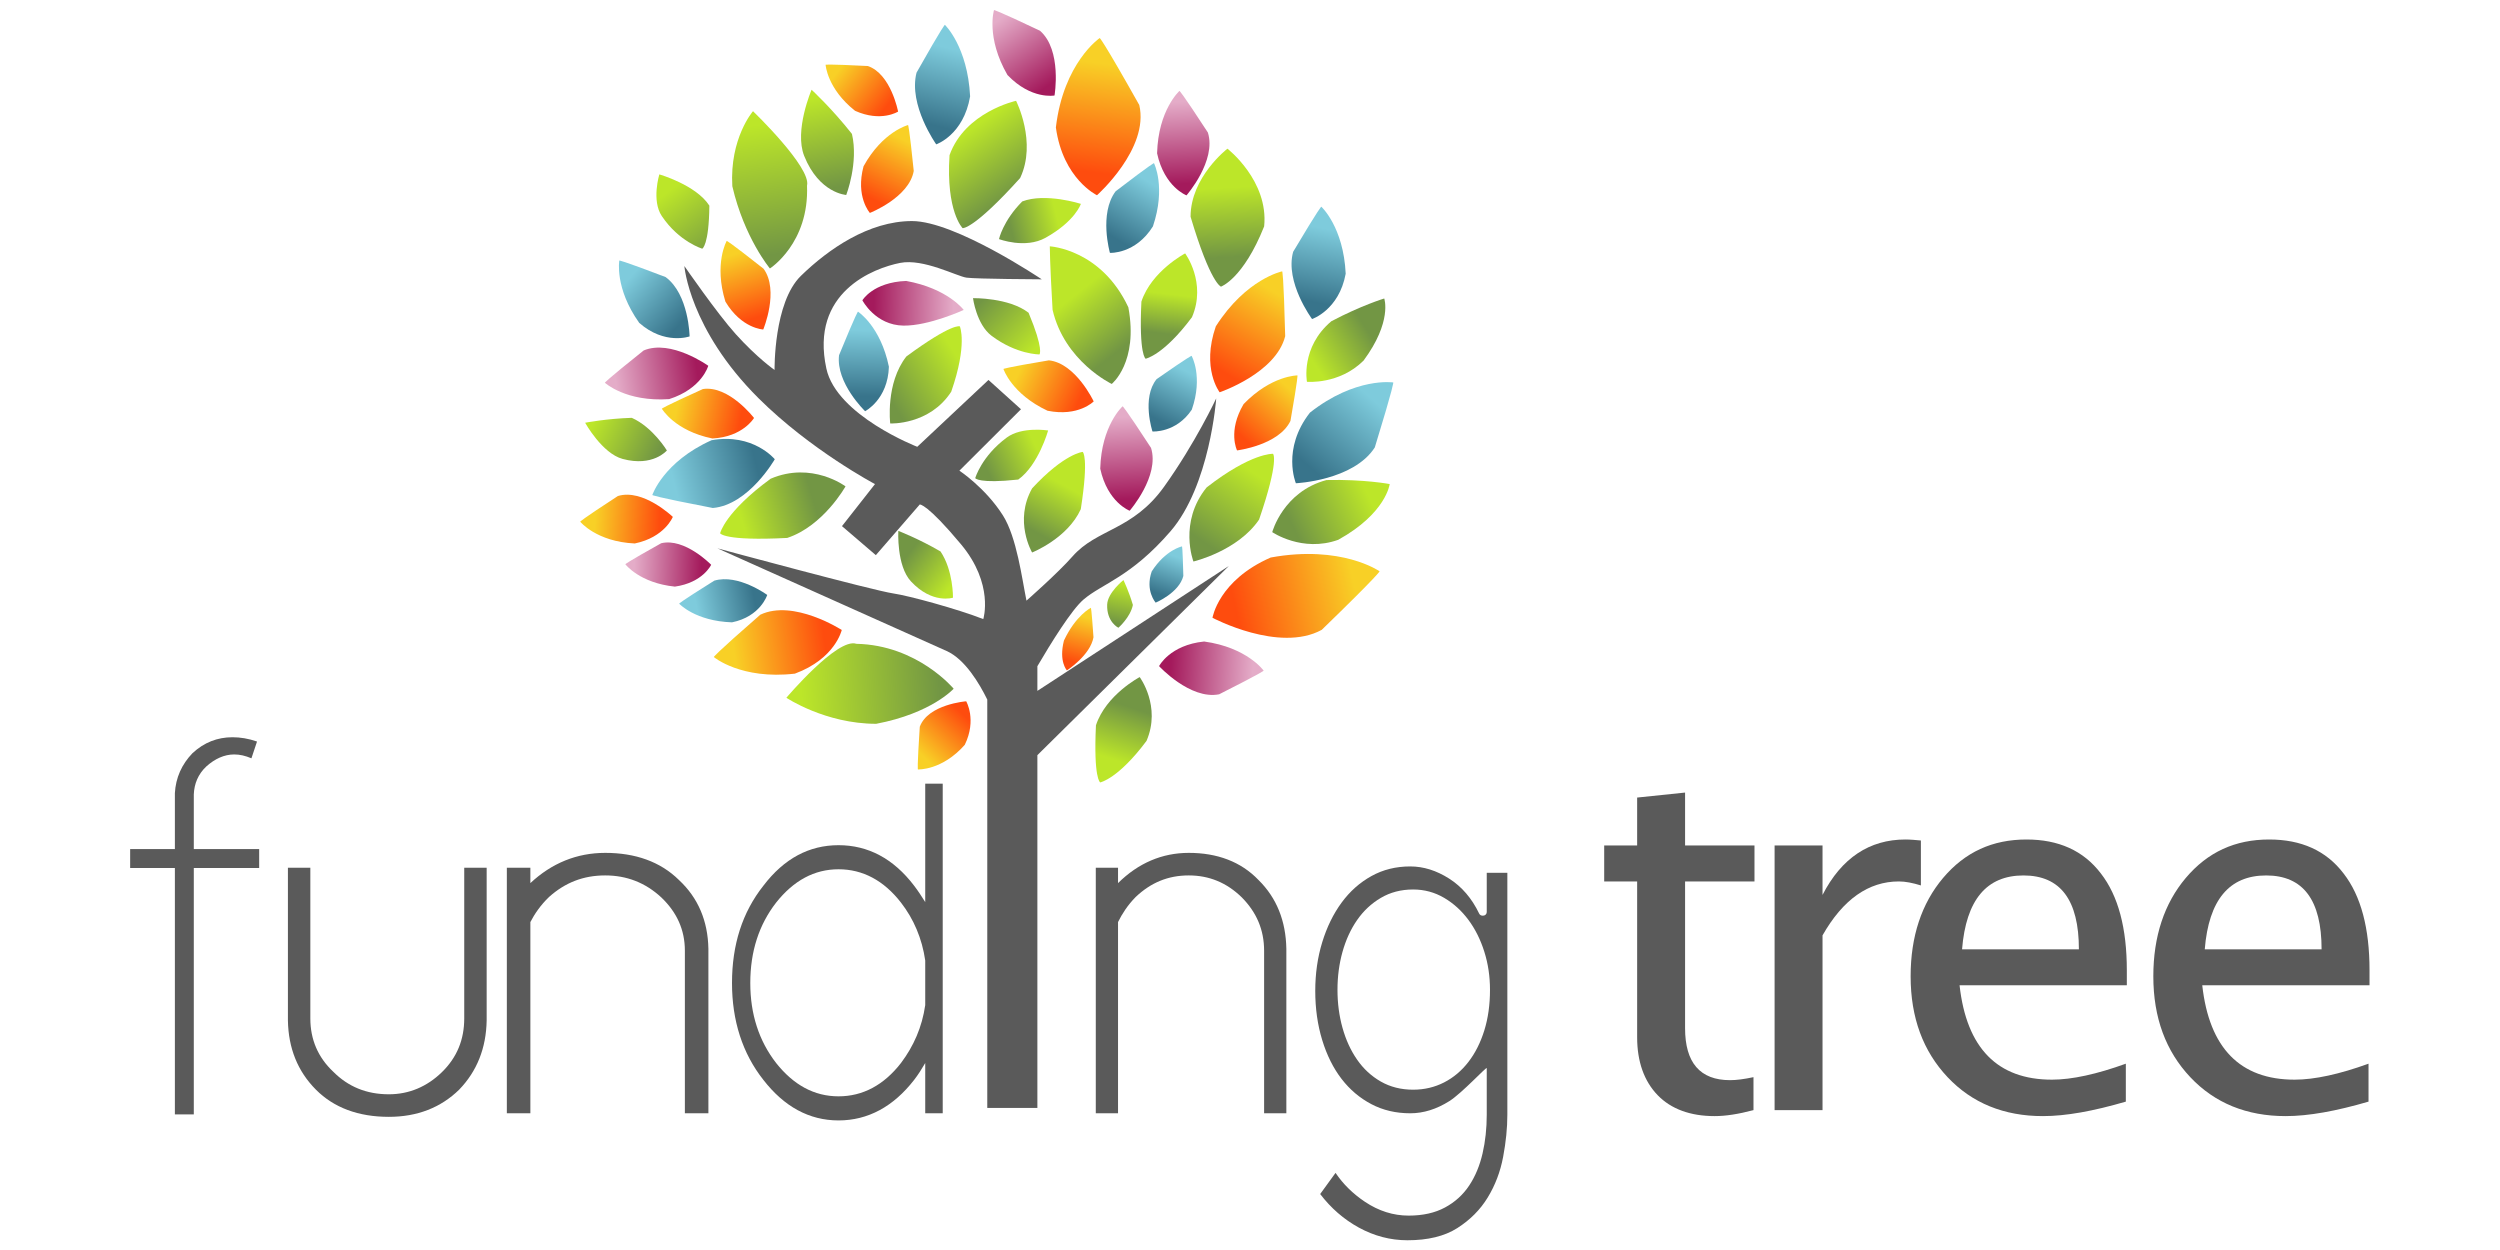 <?xml version="1.0" encoding="UTF-8" standalone="no"?><!DOCTYPE svg PUBLIC "-//W3C//DTD SVG 1.1//EN" "http://www.w3.org/Graphics/SVG/1.1/DTD/svg11.dtd"><svg width="100%" height="100%" viewBox="0 0 1024 512" version="1.1" xmlns="http://www.w3.org/2000/svg" xmlns:xlink="http://www.w3.org/1999/xlink" xml:space="preserve" style="fill-rule:evenodd;clip-rule:evenodd;stroke-linejoin:round;stroke-miterlimit:2;"><title>Funding Tree</title><desc>Funding Tree is a fully regulated crowdfunding UK platform designed to help investors make good returns on investments and businesses raise money to grow. Businesses raise finance using one of two ways: through equity crowdfunding or peer-to-peer lending.</desc>    <g transform="matrix(4.843,0,0,4.843,34.07,-15.422)">        <g>            <g transform="matrix(1,0,0,1,-0.573,0)">                <path d="M74.194,61.434c0,0 -1.864,2.075 -6.552,2.967c-4.308,0 -7.595,-2.203 -7.595,-2.203c0,0 4.33,-5.122 5.919,-4.563c5.17,0.108 8.228,3.799 8.228,3.799Z" style="fill:url(#_Linear1);"/>                <g transform="matrix(0.055,0.943,-0.852,0.05,106.915,-47.146)">                    <path d="M74.194,61.434c0,0 -2.861,2.352 -7.548,3.244c-4.309,0 -6.599,-2.48 -6.599,-2.48c0,0 5.349,-5.472 6.938,-4.913c5.17,0.108 7.209,4.149 7.209,4.149Z" style="fill:url(#_Linear2);"/>                </g>                <g transform="matrix(0.055,0.943,-0.852,0.05,135.001,-38.535)">                    <path d="M75.466,60.548c0,0 -2.247,4.534 -6.934,5.426c-4.308,0 -5.691,-0.091 -5.691,-0.091c0,0 0.508,-5.06 5.863,-7.42c4.975,-0.694 6.762,2.085 6.762,2.085Z" style="fill:url(#_Linear3);"/>                </g>                <g transform="matrix(0.055,0.943,-0.852,0.05,122.388,-51.712)">                    <path d="M75.466,60.548c0,0 -1.563,1.561 -6.589,0.874c-3.784,-1.776 -4.513,-6.897 -4.513,-6.897c0,0 3.811,-1.847 6.927,0.045c4.391,4.924 4.175,5.978 4.175,5.978Z" style="fill:url(#_Linear4);"/>                </g>                <g transform="matrix(-0.455,0.828,0.748,0.411,85.85,-59.944)">                    <path d="M75.466,60.548c0,0 -1.563,1.561 -6.589,0.874c-3.784,-1.776 -4.513,-6.897 -4.513,-6.897c0,0 3.811,-1.847 6.927,0.045c4.391,4.924 4.175,5.978 4.175,5.978Z" style="fill:url(#_Linear5);"/>                </g>                <g transform="matrix(-0.537,0.586,0.435,0.399,104.618,-34.857)">                    <path d="M75.466,60.548c0,0 -1.563,1.561 -6.589,0.874c-3.784,-1.776 -4.513,-6.897 -4.513,-6.897c0,0 3.811,-1.847 6.927,0.045c4.391,4.924 4.175,5.978 4.175,5.978Z" style="fill:url(#_Linear6);"/>                </g>                <g transform="matrix(-0.537,0.586,0.435,0.399,100.774,0.977)">                    <path d="M75.466,60.548c0,0 -1.563,1.561 -6.589,0.874c-3.784,-1.776 -4.513,-6.897 -4.513,-6.897c0,0 3.811,-1.847 6.927,0.045c4.391,4.924 4.175,5.978 4.175,5.978Z" style="fill:url(#_Linear7);"/>                </g>                <g transform="matrix(0.597,-0.526,-0.39,-0.443,63.668,107.922)">                    <path d="M75.466,60.548c0,0 -1.563,1.561 -6.589,0.874c-3.784,-1.776 -4.513,-6.897 -4.513,-6.897c0,0 3.811,-1.847 6.927,0.045c4.391,4.924 4.175,5.978 4.175,5.978Z" style="fill:url(#_Linear8);"/>                </g>                <g transform="matrix(0.804,-0.508,-0.364,-0.576,62.571,114.777)">                    <path d="M75.466,60.548c0,0 -1.563,1.561 -6.589,0.874c-3.784,-1.776 -4.513,-6.897 -4.513,-6.897c0,0 3.811,-1.847 6.927,0.045c4.391,4.924 4.175,5.978 4.175,5.978Z" style="fill:url(#_Linear9);"/>                </g>                <g transform="matrix(0.949,0.063,0.045,-0.68,37.604,81.212)">                    <path d="M74.504,61.444c0,0 -2.308,0.396 -5.627,-0.022c-3.784,-1.776 -4.513,-6.897 -4.513,-6.897c0,0 2.782,-2.303 5.897,-0.411c4.102,3.679 4.243,7.33 4.243,7.33Z" style="fill:url(#_Linear10);"/>                </g>                <g transform="matrix(0.796,-0.34,-0.222,-0.52,64.946,85.712)">                    <path d="M74.504,61.444c0,0 -2.308,0.396 -5.627,-0.022c-3.784,-1.776 -4.513,-6.897 -4.513,-6.897c0,0 2.782,-2.303 5.897,-0.411c4.102,3.679 4.243,7.33 4.243,7.33Z" style="fill:url(#_Linear11);"/>                </g>                <g transform="matrix(0.796,-0.34,-0.222,-0.52,38.9,73.643)">                    <path d="M73.073,54.562c0,0 -2.729,3.628 -5.173,3.778c-2.49,-1.545 -3.536,-3.815 -3.536,-3.815c0,0 1.977,-2.918 4.229,-2.554c3.318,0.536 4.48,2.591 4.48,2.591Z" style="fill:url(#_Linear12);"/>                </g>                <g transform="matrix(0.274,0.985,0.664,-0.185,8.25,-41.578)">                    <path d="M72.638,55.659c0,0 -2.294,2.531 -4.738,2.681c-2.49,-1.545 -4.417,-3.319 -4.417,-3.319c0,0 2.858,-3.414 5.11,-3.05c3.318,0.536 4.045,3.688 4.045,3.688Z" style="fill:url(#_Linear13);"/>                </g>                <g transform="matrix(0.741,0.292,0.202,-0.514,-15.128,48.683)">                    <path d="M72.638,55.659c0,0 -2.294,2.531 -4.738,2.681c-2.49,-1.545 -4.417,-3.319 -4.417,-3.319c0,0 2.858,-3.414 5.11,-3.05c3.318,0.536 4.045,3.688 4.045,3.688Z" style="fill:url(#_Linear14);"/>                </g>                <g transform="matrix(0.474,0.64,0.444,-0.328,14.994,25.502)">                    <path d="M72.638,55.659c0,0 -2.294,2.531 -4.738,2.681c-2.49,-1.545 -4.417,-3.319 -4.417,-3.319c0,0 2.858,-3.414 5.11,-3.05c3.318,0.536 4.045,3.688 4.045,3.688Z" style="fill:url(#_Linear15);"/>                </g>                <g transform="matrix(-0.07,0.437,0.334,0.053,74.621,21.585)">                    <path d="M72.638,55.659c0,0 -2.294,2.531 -4.738,2.681c-2.49,-1.545 -4.417,-3.319 -4.417,-3.319c0,0 2.858,-3.414 5.11,-3.05c3.318,0.536 4.045,3.688 4.045,3.688Z" style="fill:url(#_Linear16);"/>                </g>                <g transform="matrix(-0.709,0.633,-0.454,-0.508,135.437,31.275)">                    <path d="M75.466,60.548c0,0 -1.563,1.561 -6.589,0.874c-3.784,-1.776 -4.513,-6.897 -4.513,-6.897c0,0 3.811,-1.847 6.927,0.045c4.391,4.924 4.175,5.978 4.175,5.978Z" style="fill:url(#_Linear17);"/>                </g>                <g transform="matrix(0.193,-0.819,0.622,0.146,22.492,83.754)">                    <path d="M75.466,60.548c0,0 -1.563,1.561 -6.589,0.874c-3.784,-1.776 -4.513,-6.897 -4.513,-6.897c0,0 3.811,-1.847 6.927,0.045c4.391,4.924 4.175,5.978 4.175,5.978Z" style="fill:url(#_Linear18);"/>                </g>                <g transform="matrix(-0.567,-0.622,0.472,-0.431,84.246,103.209)">                    <path d="M72.378,69.115c0,0 -2.38,3.568 -4.849,4.133c-3.785,-1.776 -3.831,-2.646 -3.831,-2.646c0,0 1.525,-2.25 4.628,-3.025c1.87,-0.467 4.052,1.538 4.052,1.538Z" style="fill:url(#_Linear19);"/>                </g>                <g transform="matrix(0.758,-0.366,0.278,0.575,8.108,26.341)">                    <path d="M72.378,69.115c0,0 -2.38,3.568 -4.849,4.133c-3.785,-1.776 -3.831,-2.646 -3.831,-2.646c0,0 1.525,-2.25 4.628,-3.025c1.87,-0.467 4.052,1.538 4.052,1.538Z" style="fill:url(#_Linear20);"/>                </g>                <g transform="matrix(-0.304,-0.769,0.667,-0.263,25.205,91.769)">                    <path d="M72.378,69.115c0,0 -2.38,3.568 -4.849,4.133c-3.785,-1.776 -3.831,-2.646 -3.831,-2.646c0,0 1.525,-2.25 4.628,-3.025c1.87,-0.467 4.052,1.538 4.052,1.538Z" style="fill:url(#_Linear21);"/>                </g>            </g>            <g transform="matrix(1,0,0,1,-0.573,0)">                <g transform="matrix(0.822,-0.519,-0.397,-0.629,71.877,111.757)">                    <path d="M76.211,58.303c0,0 -2.509,2.846 -7.535,2.159c-3.784,-1.776 -4.312,-5.937 -4.312,-5.937c0,0 4.354,-3.24 7.469,-1.348c4.392,4.924 4.378,5.126 4.378,5.126Z" style="fill:url(#_Linear22);"/>                </g>                <g transform="matrix(-0.764,0.445,-0.346,-0.594,127.106,45.77)">                    <path d="M76.211,58.303c0,0 -2.509,2.846 -7.535,2.159c-3.784,-1.776 -4.312,-5.937 -4.312,-5.937c0,0 4.354,-3.24 7.469,-1.348c4.392,4.924 4.378,5.126 4.378,5.126Z" style="fill:url(#_Linear23);"/>                </g>                <g transform="matrix(-0.207,-0.662,0.489,-0.153,53.367,88.914)">                    <path d="M76.211,58.303c0,0 -2.509,2.846 -7.535,2.159c-3.784,-1.776 -4.312,-5.937 -4.312,-5.937c0,0 4.354,-3.24 7.469,-1.348c4.392,4.924 4.378,5.126 4.378,5.126Z" style="fill:url(#_Linear24);"/>                </g>                <g transform="matrix(0.155,-0.677,0.5,0.114,50.172,61.931)">                    <path d="M76.211,58.303c0,0 -2.509,2.846 -7.535,2.159c-3.784,-1.776 -4.312,-5.937 -4.312,-5.937c0,0 4.354,-3.24 7.469,-1.348c4.392,4.924 4.378,5.126 4.378,5.126Z" style="fill:url(#_Linear25);"/>                </g>                <g transform="matrix(0.131,-0.574,0.465,0.106,57.223,70.843)">                    <path d="M76.211,58.303c0,0 -2.509,2.846 -7.535,2.159c-3.784,-1.776 -4.312,-5.937 -4.312,-5.937c0,0 4.354,-3.24 7.469,-1.348c4.392,4.924 4.378,5.126 4.378,5.126Z" style="fill:url(#_Linear26);"/>                </g>                <g transform="matrix(-0.113,-0.776,0.561,-0.082,81.192,84.585)">                    <path d="M76.211,58.303c0,0 -2.509,2.846 -7.535,2.159c-3.784,-1.776 -4.312,-5.937 -4.312,-5.937c0,0 4.354,-3.24 7.469,-1.348c4.392,4.924 4.378,5.126 4.378,5.126Z" style="fill:url(#_Linear27);"/>                </g>                <g transform="matrix(-0.12,-0.827,0.57,-0.083,49.364,73.148)">                    <path d="M76.211,58.303c0,0 -2.509,2.846 -7.535,2.159c-3.784,-1.776 -4.312,-5.937 -4.312,-5.937c0,0 4.354,-3.24 7.469,-1.348c4.392,4.924 4.378,5.126 4.378,5.126Z" style="fill:url(#_Linear28);"/>                </g>                <g transform="matrix(-0.355,-0.625,-0.46,0.261,99.792,57.633)">                    <path d="M76.211,58.303c0,0 -2.509,2.846 -7.535,2.159c-3.784,-1.776 -4.312,-5.937 -4.312,-5.937c0,0 4.354,-3.24 7.469,-1.348c4.392,4.924 4.378,5.126 4.378,5.126Z" style="fill:url(#_Linear29);"/>                </g>                <g transform="matrix(-0.61,-0.081,-0.059,0.449,100.907,34.234)">                    <path d="M76.211,58.303c0,0 -2.509,2.846 -7.535,2.159c-3.784,-1.776 -4.312,-5.937 -4.312,-5.937c0,0 4.354,-3.24 7.469,-1.348c4.392,4.924 4.378,5.126 4.378,5.126Z" style="fill:url(#_Linear30);"/>                </g>                <g transform="matrix(0.268,-0.338,-0.251,-0.199,87.716,86.758)">                    <path d="M76.211,58.303c0,0 -2.509,2.846 -7.535,2.159c-3.784,-1.776 -4.312,-5.937 -4.312,-5.937c0,0 4.354,-3.24 7.469,-1.348c4.392,4.924 4.378,5.126 4.378,5.126Z" style="fill:url(#_Linear31);"/>                </g>            </g>            <g>                <g transform="matrix(0.587,-0.742,-0.551,-0.436,88.796,108.102)">                    <path d="M76.211,58.303c0,0 -2.509,2.846 -7.535,2.159c-3.784,-1.776 -4.411,-5.288 -4.411,-5.288c0,0 4.453,-3.889 7.568,-1.997c4.392,4.924 4.378,5.126 4.378,5.126Z" style="fill:url(#_Linear32);"/>                </g>                <g transform="matrix(0.512,-0.431,-0.322,-0.382,82.452,90.053)">                    <path d="M76.211,58.303c0,0 -2.509,2.846 -7.535,2.159c-3.784,-1.776 -4.411,-5.288 -4.411,-5.288c0,0 4.453,-3.889 7.568,-1.997c4.392,4.924 4.378,5.126 4.378,5.126Z" style="fill:url(#_Linear33);"/>                </g>                <g transform="matrix(1.202,-0.098,-0.072,-0.882,22.238,110.395)">                    <path d="M76.211,58.303c0,0 -2.509,2.846 -7.535,2.159c-3.784,-1.776 -4.411,-5.288 -4.411,-5.288c0,0 4.453,-3.889 7.568,-1.997c4.392,4.924 4.378,5.126 4.378,5.126Z" style="fill:url(#_Linear34);"/>                </g>                <g transform="matrix(0.245,-1.061,-0.862,-0.199,117.559,98.862)">                    <path d="M76.211,58.303c0,0 -2.509,2.846 -7.535,2.159c-3.784,-1.776 -4.411,-5.288 -4.411,-5.288c0,0 4.453,-3.889 7.568,-1.997c4.392,4.924 4.378,5.126 4.378,5.126Z" style="fill:url(#_Linear35);"/>                </g>                <g transform="matrix(-0.908,0.011,0.008,0.689,122.068,17.744)">                    <path d="M76.211,58.303c0,0 -2.509,2.846 -7.535,2.159c-3.784,-1.776 -4.411,-5.288 -4.411,-5.288c0,0 4.453,-3.889 7.568,-1.997c4.392,4.924 4.378,5.126 4.378,5.126Z" style="fill:url(#_Linear36);"/>                </g>                <g transform="matrix(-0.43,0.384,0.336,0.376,83.777,17.073)">                    <path d="M76.211,58.303c0,0 -2.509,2.846 -7.535,2.159c-3.784,-1.776 -4.411,-5.288 -4.411,-5.288c0,0 4.453,-3.889 7.568,-1.997c4.392,4.924 4.378,5.126 4.378,5.126Z" style="fill:url(#_Linear37);"/>                </g>                <g transform="matrix(-0.128,-0.653,-0.499,0.098,93.276,67.61)">                    <path d="M76.211,58.303c0,0 -2.509,2.846 -7.535,2.159c-3.784,-1.776 -4.411,-5.288 -4.411,-5.288c0,0 4.453,-3.889 7.568,-1.997c4.392,4.924 4.378,5.126 4.378,5.126Z" style="fill:url(#_Linear38);"/>                </g>                <g transform="matrix(0.38,-0.546,-0.418,-0.291,65.177,72.337)">                    <path d="M76.211,58.303c0,0 -2.509,2.846 -7.535,2.159c-3.784,-1.776 -4.411,-5.288 -4.411,-5.288c0,0 4.453,-3.889 7.568,-1.997c4.392,4.924 4.378,5.126 4.378,5.126Z" style="fill:url(#_Linear39);"/>                </g>                <g transform="matrix(-0.426,-0.42,-0.333,0.338,114.672,20.964)">                    <path d="M76.211,58.303c0,0 -2.509,2.846 -7.535,2.159c-3.784,-1.776 -4.411,-5.288 -4.411,-5.288c0,0 4.453,-3.889 7.568,-1.997c4.392,4.924 4.378,5.126 4.378,5.126Z" style="fill:url(#_Linear40);"/>                </g>                <g transform="matrix(-0.57,-0.344,-0.263,0.436,136.606,35.186)">                    <path d="M76.211,58.303c0,0 -2.509,2.846 -7.535,2.159c-3.784,-1.776 -4.411,-5.288 -4.411,-5.288c0,0 4.453,-3.889 7.568,-1.997c4.392,4.924 4.378,5.126 4.378,5.126Z" style="fill:url(#_Linear41);"/>                </g>                <g transform="matrix(0.233,-0.407,-0.242,-0.138,81.579,93.654)">                    <path d="M76.211,58.303c0,0 -2.509,2.846 -7.535,2.159c-3.784,-1.776 -4.411,-5.288 -4.411,-5.288c0,0 4.453,-3.889 7.568,-1.997c4.392,4.924 4.378,5.126 4.378,5.126Z" style="fill:url(#_Linear42);"/>                </g>                <g transform="matrix(-0.635,-0.099,-0.079,0.508,95.037,25.233)">                    <path d="M76.211,58.303c0,0 -2.509,2.846 -7.535,2.159c-3.784,-1.776 -4.411,-5.288 -4.411,-5.288c0,0 4.453,-3.889 7.568,-1.997c4.392,4.924 4.378,5.126 4.378,5.126Z" style="fill:url(#_Linear43);"/>                </g>                <g transform="matrix(-0.612,-0.194,-0.155,0.49,104.619,23.966)">                    <path d="M76.211,58.303c0,0 -2.509,2.846 -7.535,2.159c-3.784,-1.776 -4.411,-5.288 -4.411,-5.288c0,0 4.453,-3.889 7.568,-1.997c4.392,4.924 4.378,5.126 4.378,5.126Z" style="fill:url(#_Linear44);"/>                </g>            </g>            <g>                <g transform="matrix(-0.727,-0.025,-0.019,0.554,100.637,5.16)">                    <path d="M76.211,58.303c0,0 -2.509,2.846 -7.535,2.159c-3.784,-1.776 -4.411,-5.288 -4.411,-5.288c0,0 4.453,-3.889 7.568,-1.997c4.392,4.924 4.378,5.126 4.378,5.126Z" style="fill:url(#_Linear45);"/>                </g>                <g transform="matrix(-0.296,-0.664,-0.506,0.226,129.093,41.464)">                    <path d="M76.211,58.303c0,0 -2.509,2.846 -7.535,2.159c-3.784,-1.776 -4.411,-5.288 -4.411,-5.288c0,0 4.453,-3.889 7.568,-1.997c4.392,4.924 4.378,5.126 4.378,5.126Z" style="fill:url(#_Linear46);"/>                </g>                <g transform="matrix(0.094,-0.721,-0.549,-0.071,117.565,69.96)">                    <path d="M76.211,58.303c0,0 -2.509,2.846 -7.535,2.159c-3.784,-1.776 -4.411,-5.288 -4.411,-5.288c0,0 4.453,-3.889 7.568,-1.997c4.392,4.924 4.378,5.126 4.378,5.126Z" style="fill:url(#_Linear47);"/>                </g>                <g transform="matrix(0.094,-0.721,-0.549,-0.071,112.757,96.633)">                    <path d="M76.211,58.303c0,0 -2.509,2.846 -7.535,2.159c-3.784,-1.776 -4.411,-5.288 -4.411,-5.288c0,0 4.453,-3.889 7.568,-1.997c4.392,4.924 4.378,5.126 4.378,5.126Z" style="fill:url(#_Linear48);"/>                </g>                <g transform="matrix(0.706,0.173,0.132,-0.538,38.34,78.088)">                    <path d="M76.211,58.303c0,0 -2.509,2.846 -7.535,2.159c-3.784,-1.776 -4.411,-5.288 -4.411,-5.288c0,0 4.453,-3.889 7.568,-1.997c4.392,4.924 4.378,5.126 4.378,5.126Z" style="fill:url(#_Linear49);"/>                </g>                <g transform="matrix(-0.583,-0.122,-0.094,0.451,95.765,33.908)">                    <path d="M76.211,58.303c0,0 -2.509,2.846 -7.535,2.159c-3.784,-1.776 -4.411,-5.288 -4.411,-5.288c0,0 4.453,-3.889 7.568,-1.997c4.392,4.924 4.378,5.126 4.378,5.126Z" style="fill:url(#_Linear50);"/>                </g>                <g transform="matrix(0.683,0.191,0.131,-0.469,14.781,42.185)">                    <path d="M76.211,58.303c0,0 -2.509,2.846 -7.535,2.159c-3.784,-1.776 -4.411,-5.288 -4.411,-5.288c0,0 2.285,-3.571 5.547,-2.304c2.933,1.14 6.399,5.433 6.399,5.433Z" style="fill:url(#_Linear51);"/>                </g>            </g>            <path d="M76.127,55.544c0,0 0.927,-2.954 -1.88,-6.321c-2.897,-3.475 -3.493,-3.372 -3.493,-3.372l-3.714,4.286l-2.864,-2.454l2.792,-3.556c0,0 -5.438,-2.872 -9.852,-7.265c-5.858,-5.831 -6.27,-11.178 -6.27,-11.178c0,0 2.768,4.01 4.34,5.753c1.846,2.046 3.289,3.036 3.289,3.036c0,0 -0.091,-5.698 2.229,-7.959c2.32,-2.261 5.735,-4.629 9.389,-4.633c3.653,-0.005 10.979,4.928 10.979,4.928c0,0 -5.535,-0.027 -6.359,-0.141c-0.823,-0.115 -3.647,-1.635 -5.611,-1.249c-2.237,0.439 -7.651,2.472 -6.245,8.94c0.863,3.973 7.687,6.614 7.687,6.614l6.023,-5.654l2.749,2.479l-5.209,5.194c0,0 2.21,1.456 3.685,3.789c1.169,1.849 1.611,5.359 1.988,7.204c0,0 2.652,-2.326 3.89,-3.738c2.07,-2.362 5.089,-2.183 7.747,-5.895c2.659,-3.713 4.411,-7.472 4.411,-7.472c0,0 -0.528,7.381 -3.873,11.247c-3.345,3.866 -5.774,4.414 -7.353,5.766c-1.017,0.871 -2.775,3.718 -3.899,5.637l0,2.086l16.195,-10.564l-16.195,16l0,29.835l-4.238,0l0,-34.535c-0.657,-1.344 -1.881,-3.416 -3.442,-4.111c-2.381,-1.06 -19.379,-8.681 -19.379,-8.681c0,0 13.179,3.57 14.88,3.816c1.306,0.189 5.458,1.324 7.603,2.168Z" style="fill:rgb(90,90,90);"/>        </g>        <g>            <g transform="matrix(3.031,0,0,3.031,-2.177,-134.815)">                <g transform="matrix(12,0,0,12,2.161,76.625)">                    <path d="M0.137,-0.573l0,0.573l-0.044,0l0,-0.573l-0.104,0l0,-0.044l0.104,0l0,-0.13c0.002,-0.036 0.016,-0.067 0.041,-0.093c0.027,-0.025 0.058,-0.037 0.093,-0.037c0.018,0 0.037,0.003 0.057,0.01l-0.013,0.039c-0.014,-0.006 -0.027,-0.009 -0.04,-0.009c-0.023,0 -0.045,0.01 -0.065,0.028c-0.019,0.018 -0.028,0.04 -0.029,0.065l0,0.127l0.152,0l0,0.044l-0.152,0Z" style="fill:rgb(90,90,90);fill-rule:nonzero;"/>                </g>                <g transform="matrix(0.33,0,0,0.33,0.718,44.48)">                    <path d="M118.681,76.979l0,3.324c0,0.165 -0.135,0.3 -0.3,0.3l-0.069,0c-0.116,0 -0.221,-0.067 -0.271,-0.171c-0.617,-1.287 -1.463,-2.276 -2.542,-2.963c-1.073,-0.682 -2.167,-1.027 -3.284,-1.027c-1.209,0 -2.303,0.27 -3.281,0.813c-0.985,0.545 -1.825,1.293 -2.522,2.241c-0.704,0.958 -1.251,2.077 -1.642,3.355c-0.394,1.285 -0.59,2.657 -0.59,4.117c0,1.489 0.196,2.877 0.59,4.162c0.39,1.275 0.935,2.369 1.638,3.282c0.696,0.904 1.536,1.615 2.52,2.132c0.98,0.515 2.076,0.771 3.287,0.771c1.118,0 2.218,-0.345 3.302,-1.028c1.089,-0.686 3.164,-2.954 3.164,-2.788c0,0 0,3.937 0,3.937c0,1.157 -0.118,2.245 -0.352,3.265c-0.239,1.037 -0.615,1.942 -1.128,2.716c-0.521,0.787 -1.205,1.409 -2.054,1.865c-0.843,0.454 -1.865,0.685 -3.069,0.685c-1.299,0 -2.532,-0.389 -3.698,-1.169c-1.019,-0.682 -1.846,-1.498 -2.484,-2.445l-1.299,1.79c0.911,1.193 1.994,2.135 3.251,2.827c1.309,0.72 2.684,1.081 4.126,1.081c1.725,0 3.13,-0.338 4.214,-1.027c1.084,-0.69 1.943,-1.552 2.574,-2.587c0.636,-1.043 1.07,-2.188 1.304,-3.433c0.238,-1.263 0.357,-2.452 0.357,-3.568l0,-20.457l-1.742,0Zm-12.621,9.899c0,1.132 0.142,2.203 0.424,3.213c0.286,1.018 0.696,1.913 1.231,2.684c0.543,0.784 1.213,1.402 2.009,1.857c0.802,0.457 1.712,0.688 2.732,0.688c0.945,0 1.817,-0.205 2.617,-0.614c0.797,-0.408 1.485,-0.987 2.064,-1.74c0.572,-0.742 1.019,-1.63 1.341,-2.666c0.318,-1.026 0.478,-2.166 0.478,-3.422c0,-1.135 -0.16,-2.209 -0.479,-3.221c-0.32,-1.018 -0.766,-1.912 -1.336,-2.683c-0.576,-0.779 -1.26,-1.402 -2.052,-1.869c-0.805,-0.475 -1.682,-0.713 -2.633,-0.713c-1.021,0 -1.933,0.239 -2.735,0.713c-0.795,0.469 -1.464,1.094 -2.006,1.877c-0.535,0.771 -0.945,1.666 -1.231,2.684c-0.282,1.01 -0.424,2.08 -0.424,3.212Z" style="fill:rgb(90,90,90);"/>                </g>                <g transform="matrix(14.22,0,0,14.302,5.393,76.593)">                    <path d="M0.271,0.007c-0.06,0 -0.108,-0.018 -0.143,-0.053c-0.036,-0.036 -0.054,-0.081 -0.055,-0.135l0,-0.298l0.044,0l0,0.294c0,0.041 0.015,0.076 0.045,0.104c0.029,0.029 0.065,0.044 0.109,0.044c0.04,0 0.075,-0.015 0.104,-0.043c0.03,-0.029 0.044,-0.064 0.044,-0.105l0,-0.294l0.044,0l0,0.298c-0.001,0.054 -0.019,0.099 -0.054,0.135c-0.036,0.035 -0.082,0.053 -0.138,0.053Z" style="fill:rgb(90,90,90);fill-rule:nonzero;"/>                </g>                <g transform="matrix(14.918,0,0,14.302,11.451,76.593)">                    <path d="M0.117,-0.373l0,0.373l-0.044,0l0,-0.479l0.044,0l0,0.03c0.04,-0.039 0.087,-0.059 0.14,-0.059c0.056,0 0.103,0.017 0.138,0.053c0.036,0.035 0.054,0.08 0.055,0.134l0,0.321l-0.044,0l0,-0.317c0,-0.041 -0.015,-0.075 -0.044,-0.104c-0.03,-0.029 -0.065,-0.043 -0.105,-0.043c-0.041,0 -0.075,0.014 -0.105,0.042c-0.016,0.016 -0.027,0.033 -0.035,0.049Z" style="fill:rgb(90,90,90);fill-rule:nonzero;"/>                </g>                <g transform="matrix(11.094,0,0,14.302,18.146,76.593)">                    <path d="M0.591,0l-0.044,0l0,-0.098c-0.009,0.012 -0.018,0.023 -0.028,0.033c-0.052,0.052 -0.116,0.079 -0.19,0.079c-0.074,0 -0.137,-0.027 -0.189,-0.079c-0.053,-0.052 -0.079,-0.116 -0.079,-0.189c0,-0.075 0.026,-0.138 0.079,-0.19c0.052,-0.053 0.115,-0.079 0.189,-0.079c0.074,0 0.138,0.026 0.19,0.079c0.01,0.01 0.019,0.021 0.028,0.032l0,-0.231l0.044,0l0,0.643Zm-0.044,-0.211l0,-0.087c-0.008,-0.043 -0.029,-0.081 -0.061,-0.113c-0.043,-0.043 -0.096,-0.065 -0.157,-0.065c-0.061,0 -0.113,0.022 -0.157,0.065c-0.043,0.043 -0.065,0.095 -0.065,0.157c0,0.061 0.022,0.113 0.065,0.156c0.044,0.043 0.096,0.065 0.157,0.065c0.061,0 0.114,-0.022 0.157,-0.065c0.032,-0.033 0.053,-0.07 0.061,-0.113Z" style="fill:rgb(90,90,90);fill-rule:nonzero;"/>                </g>                <g transform="matrix(14.104,0,0,14.302,27.944,76.593)">                    <path d="M0.117,-0.373l0,0.373l-0.044,0l0,-0.479l0.044,0l0,0.03c0.04,-0.039 0.087,-0.059 0.14,-0.059c0.056,0 0.103,0.017 0.138,0.053c0.036,0.035 0.054,0.08 0.055,0.134l0,0.321l-0.044,0l0,-0.317c0,-0.041 -0.015,-0.075 -0.044,-0.104c-0.03,-0.029 -0.065,-0.043 -0.105,-0.043c-0.041,0 -0.075,0.014 -0.105,0.042c-0.016,0.016 -0.027,0.033 -0.035,0.049Z" style="fill:rgb(90,90,90);fill-rule:nonzero;"/>                </g>            </g>            <g transform="matrix(42.228,0,0,42.228,138.999,97.073)">                <path d="M0.096,0l0,-0.53l0.096,0l0,0.099c0.038,-0.074 0.094,-0.111 0.166,-0.111c0.01,0 0.02,0.001 0.031,0.002l0,0.09c-0.016,-0.005 -0.031,-0.008 -0.044,-0.008c-0.061,0 -0.112,0.036 -0.153,0.108l0,0.35l-0.096,0Z" style="fill:rgb(90,90,90);fill-rule:nonzero;"/>            </g>            <g transform="matrix(42.228,0,0,42.228,127.205,97.073)">                <path d="M0.255,0.012c-0.048,0 -0.087,-0.014 -0.114,-0.042c-0.027,-0.028 -0.041,-0.067 -0.041,-0.116l0,-0.312l-0.066,0l0,-0.072l0.066,0l0,-0.096l0.096,-0.01l0,0.106l0.139,0l0,0.072l-0.139,0l0,0.294c0,0.069 0.03,0.104 0.09,0.104c0.013,0 0.028,-0.002 0.047,-0.006l0,0.066c-0.03,0.008 -0.056,0.012 -0.078,0.012Z" style="fill:rgb(90,90,90);fill-rule:nonzero;"/>            </g>            <g transform="matrix(42.228,0,0,42.228,152.278,97.073)">                <path d="M0.485,-0.017c-0.065,0.019 -0.12,0.029 -0.166,0.029c-0.078,0 -0.142,-0.026 -0.191,-0.078c-0.049,-0.052 -0.074,-0.119 -0.074,-0.202c0,-0.08 0.022,-0.146 0.065,-0.197c0.044,-0.052 0.099,-0.077 0.167,-0.077c0.064,0 0.114,0.022 0.149,0.068c0.035,0.045 0.052,0.11 0.052,0.194l0,0.03l-0.335,0c0.014,0.126 0.076,0.189 0.185,0.189c0.04,0 0.09,-0.011 0.148,-0.032l0,0.076Zm-0.328,-0.305l0.234,0c0,-0.099 -0.037,-0.148 -0.111,-0.148c-0.074,0 -0.115,0.049 -0.123,0.148Z" style="fill:rgb(90,90,90);fill-rule:nonzero;"/>            </g>            <g transform="matrix(42.228,0,0,42.228,172.804,97.073)">                <path d="M0.485,-0.017c-0.065,0.019 -0.12,0.029 -0.166,0.029c-0.078,0 -0.142,-0.026 -0.191,-0.078c-0.049,-0.052 -0.074,-0.119 -0.074,-0.202c0,-0.08 0.022,-0.146 0.065,-0.197c0.044,-0.052 0.099,-0.077 0.167,-0.077c0.064,0 0.114,0.022 0.149,0.068c0.035,0.045 0.052,0.11 0.052,0.194l0,0.03l-0.335,0c0.014,0.126 0.076,0.189 0.185,0.189c0.04,0 0.09,-0.011 0.148,-0.032l0,0.076Zm-0.328,-0.305l0.234,0c0,-0.099 -0.037,-0.148 -0.111,-0.148c-0.074,0 -0.115,0.049 -0.123,0.148Z" style="fill:rgb(90,90,90);fill-rule:nonzero;"/>            </g>        </g>    </g>    <defs>        <linearGradient id="_Linear1" x1="0" y1="0" x2="1" y2="0.002" gradientUnits="userSpaceOnUse" gradientTransform="matrix(-11.655,0.918,-0.906,-11.815,72.994,61.324)"><stop offset="0" style="stop-color:rgb(114,150,68);stop-opacity:1"/><stop offset="1" style="stop-color:rgb(188,230,41);stop-opacity:1"/></linearGradient>        <linearGradient id="_Linear2" x1="0" y1="0" x2="1" y2="0" gradientUnits="userSpaceOnUse" gradientTransform="matrix(-11.655,1.002,-0.906,-12.897,72.994,61.319)"><stop offset="0" style="stop-color:rgb(114,150,68);stop-opacity:1"/><stop offset="1" style="stop-color:rgb(188,230,41);stop-opacity:1"/></linearGradient>        <linearGradient id="_Linear3" x1="0" y1="0" x2="1" y2="0" gradientUnits="userSpaceOnUse" gradientTransform="matrix(-5.17,4.016,-3.629,-5.721,72.69,59.946)"><stop offset="0" style="stop-color:rgb(114,150,68);stop-opacity:1"/><stop offset="1" style="stop-color:rgb(188,230,41);stop-opacity:1"/></linearGradient>        <linearGradient id="_Linear4" x1="0" y1="0" x2="1" y2="0.035" gradientUnits="userSpaceOnUse" gradientTransform="matrix(-5.687,4.507,-5.113,-8.743,72.824,55.528)"><stop offset="0" style="stop-color:rgb(114,150,68);stop-opacity:1"/><stop offset="1" style="stop-color:rgb(188,230,41);stop-opacity:1"/></linearGradient>        <linearGradient id="_Linear5" x1="0" y1="0" x2="1" y2="0" gradientUnits="userSpaceOnUse" gradientTransform="matrix(-5.263,-3.649,-3.297,5.824,72.709,60.017)"><stop offset="0" style="stop-color:rgb(114,150,68);stop-opacity:1"/><stop offset="1" style="stop-color:rgb(188,230,41);stop-opacity:1"/></linearGradient>        <linearGradient id="_Linear6" x1="0" y1="0" x2="1" y2="0" gradientUnits="userSpaceOnUse" gradientTransform="matrix(-3.434,-3.333,-2.475,4.626,72.396,59.637)"><stop offset="0" style="stop-color:rgb(114,150,68);stop-opacity:1"/><stop offset="1" style="stop-color:rgb(188,230,41);stop-opacity:1"/></linearGradient>        <linearGradient id="_Linear7" x1="0" y1="0" x2="1" y2="0" gradientUnits="userSpaceOnUse" gradientTransform="matrix(5.33,3.271,2.429,-7.179,67.541,56.016)"><stop offset="0" style="stop-color:rgb(114,150,68);stop-opacity:1"/><stop offset="1" style="stop-color:rgb(188,230,41);stop-opacity:1"/></linearGradient>        <linearGradient id="_Linear8" x1="0" y1="0" x2="1" y2="0" gradientUnits="userSpaceOnUse" gradientTransform="matrix(5.471,2.659,1.974,-7.369,66.069,56.432)"><stop offset="0" style="stop-color:rgb(114,150,68);stop-opacity:1"/><stop offset="1" style="stop-color:rgb(188,230,41);stop-opacity:1"/></linearGradient>        <linearGradient id="_Linear9" x1="0" y1="0" x2="1" y2="0" gradientUnits="userSpaceOnUse" gradientTransform="matrix(6.942,4.231,3.032,-9.69,66.183,55.494)"><stop offset="0" style="stop-color:rgb(114,150,68);stop-opacity:1"/><stop offset="1" style="stop-color:rgb(188,230,41);stop-opacity:1"/></linearGradient>        <linearGradient id="_Linear10" x1="0" y1="0" x2="1" y2="0" gradientUnits="userSpaceOnUse" gradientTransform="matrix(6.296,4.927,3.53,-8.788,66.358,54.938)"><stop offset="0" style="stop-color:rgb(114,150,68);stop-opacity:1"/><stop offset="1" style="stop-color:rgb(188,230,41);stop-opacity:1"/></linearGradient>        <linearGradient id="_Linear11" x1="0" y1="0" x2="1" y2="0" gradientUnits="userSpaceOnUse" gradientTransform="matrix(-6.026,-1.604,-1.048,9.224,71.757,58.134)"><stop offset="0" style="stop-color:rgb(114,150,68);stop-opacity:1"/><stop offset="1" style="stop-color:rgb(188,230,41);stop-opacity:1"/></linearGradient>        <linearGradient id="_Linear12" x1="0" y1="0" x2="1" y2="0" gradientUnits="userSpaceOnUse" gradientTransform="matrix(4.561,-1.119,-0.731,-6.982,65.893,55.699)"><stop offset="0" style="stop-color:rgb(114,150,68);stop-opacity:1"/><stop offset="1" style="stop-color:rgb(188,230,41);stop-opacity:1"/></linearGradient>        <linearGradient id="_Linear13" x1="0" y1="0" x2="1" y2="-0.001" gradientUnits="userSpaceOnUse" gradientTransform="matrix(-7.542,0.863,-0.586,-11.099,71.861,55.45)"><stop offset="0" style="stop-color:rgb(114,150,68);stop-opacity:1"/><stop offset="1" style="stop-color:rgb(188,230,41);stop-opacity:1"/></linearGradient>        <linearGradient id="_Linear14" x1="0" y1="0" x2="1" y2="0.003" gradientUnits="userSpaceOnUse" gradientTransform="matrix(-7.542,0.863,-0.586,-11.099,71.861,55.45)"><stop offset="0" style="stop-color:rgb(114,150,68);stop-opacity:1"/><stop offset="1" style="stop-color:rgb(188,230,41);stop-opacity:1"/></linearGradient>        <linearGradient id="_Linear15" x1="0" y1="0" x2="1" y2="0" gradientUnits="userSpaceOnUse" gradientTransform="matrix(5.414,2.176,1.508,-7.814,66.153,53.833)"><stop offset="0" style="stop-color:rgb(114,150,68);stop-opacity:1"/><stop offset="1" style="stop-color:rgb(188,230,41);stop-opacity:1"/></linearGradient>        <linearGradient id="_Linear16" x1="0" y1="0" x2="1" y2="0.016" gradientUnits="userSpaceOnUse" gradientTransform="matrix(-7.542,0.863,-0.586,-11.099,71.861,55.45)"><stop offset="0" style="stop-color:rgb(114,150,68);stop-opacity:1"/><stop offset="1" style="stop-color:rgb(188,230,41);stop-opacity:1"/></linearGradient>        <linearGradient id="_Linear17" x1="0" y1="0" x2="1" y2="0" gradientUnits="userSpaceOnUse" gradientTransform="matrix(5.976,3.872,-2.774,8.34,67.409,55.662)"><stop offset="0" style="stop-color:rgb(114,150,68);stop-opacity:1"/><stop offset="1" style="stop-color:rgb(188,230,41);stop-opacity:1"/></linearGradient>        <linearGradient id="_Linear18" x1="0" y1="0" x2="1" y2="0" gradientUnits="userSpaceOnUse" gradientTransform="matrix(5.59,7.423,-5.637,7.361,66.203,54.489)"><stop offset="0" style="stop-color:rgb(114,150,68);stop-opacity:1"/><stop offset="1" style="stop-color:rgb(188,230,41);stop-opacity:1"/></linearGradient>        <linearGradient id="_Linear19" x1="0" y1="0" x2="1" y2="0.008" gradientUnits="userSpaceOnUse" gradientTransform="matrix(-7.15,0.774,-0.556,-9.962,71.642,70.653)"><stop offset="0" style="stop-color:rgb(114,150,68);stop-opacity:1"/><stop offset="1" style="stop-color:rgb(188,230,41);stop-opacity:1"/></linearGradient>        <linearGradient id="_Linear20" x1="0" y1="0" x2="1" y2="0" gradientUnits="userSpaceOnUse" gradientTransform="matrix(5.433,0.056,-0.043,7.153,65.129,69.932)"><stop offset="0" style="stop-color:rgb(114,150,68);stop-opacity:1"/><stop offset="1" style="stop-color:rgb(188,230,41);stop-opacity:1"/></linearGradient>        <linearGradient id="_Linear21" x1="0" y1="0" x2="1" y2="0.024" gradientUnits="userSpaceOnUse" gradientTransform="matrix(8.124,-2.999,2.843,11.393,62.24,72.21)"><stop offset="0" style="stop-color:rgb(114,150,68);stop-opacity:1"/><stop offset="1" style="stop-color:rgb(188,230,41);stop-opacity:1"/></linearGradient>        <linearGradient id="_Linear22" x1="0" y1="0" x2="1" y2="0" gradientUnits="userSpaceOnUse" gradientTransform="matrix(7.686,3.042,2.327,-10.046,66.195,54.972)"><stop offset="0" style="stop-color:rgb(56,116,139);stop-opacity:1"/><stop offset="1" style="stop-color:rgb(126,203,220);stop-opacity:1"/></linearGradient>        <linearGradient id="_Linear23" x1="0" y1="0" x2="1" y2="0.009" gradientUnits="userSpaceOnUse" gradientTransform="matrix(7.686,3.042,2.327,-10.046,66.195,54.972)"><stop offset="0" style="stop-color:rgb(56,116,139);stop-opacity:1"/><stop offset="1" style="stop-color:rgb(126,203,220);stop-opacity:1"/></linearGradient>        <linearGradient id="_Linear24" x1="0" y1="0" x2="1" y2="-0.02" gradientUnits="userSpaceOnUse" gradientTransform="matrix(7.686,3.042,2.327,-10.046,66.195,54.972)"><stop offset="0" style="stop-color:rgb(56,116,139);stop-opacity:1"/><stop offset="1" style="stop-color:rgb(126,203,220);stop-opacity:1"/></linearGradient>        <linearGradient id="_Linear25" x1="0" y1="0" x2="1" y2="-0.02" gradientUnits="userSpaceOnUse" gradientTransform="matrix(7.686,3.042,2.327,-10.046,66.195,54.972)"><stop offset="0" style="stop-color:rgb(56,116,139);stop-opacity:1"/><stop offset="1" style="stop-color:rgb(126,203,220);stop-opacity:1"/></linearGradient>        <linearGradient id="_Linear26" x1="0" y1="0" x2="1" y2="0.03" gradientUnits="userSpaceOnUse" gradientTransform="matrix(7.686,3.042,2.327,-10.046,66.195,54.972)"><stop offset="0" style="stop-color:rgb(56,116,139);stop-opacity:1"/><stop offset="1" style="stop-color:rgb(126,203,220);stop-opacity:1"/></linearGradient>        <linearGradient id="_Linear27" x1="0" y1="0" x2="1" y2="-0.033" gradientUnits="userSpaceOnUse" gradientTransform="matrix(7.686,3.042,2.327,-10.046,66.195,54.972)"><stop offset="0" style="stop-color:rgb(56,116,139);stop-opacity:1"/><stop offset="1" style="stop-color:rgb(126,203,220);stop-opacity:1"/></linearGradient>        <linearGradient id="_Linear28" x1="0" y1="0" x2="1" y2="-0.063" gradientUnits="userSpaceOnUse" gradientTransform="matrix(7.686,3.042,2.327,-10.046,66.195,54.972)"><stop offset="0" style="stop-color:rgb(56,116,139);stop-opacity:1"/><stop offset="1" style="stop-color:rgb(126,203,220);stop-opacity:1"/></linearGradient>        <linearGradient id="_Linear29" x1="0" y1="0" x2="1" y2="-0.022" gradientUnits="userSpaceOnUse" gradientTransform="matrix(7.686,3.042,2.327,-10.046,66.195,54.972)"><stop offset="0" style="stop-color:rgb(56,116,139);stop-opacity:1"/><stop offset="1" style="stop-color:rgb(126,203,220);stop-opacity:1"/></linearGradient>        <linearGradient id="_Linear30" x1="0" y1="0" x2="1" y2="-0.022" gradientUnits="userSpaceOnUse" gradientTransform="matrix(7.686,3.042,2.327,-10.046,66.195,54.972)"><stop offset="0" style="stop-color:rgb(56,116,139);stop-opacity:1"/><stop offset="1" style="stop-color:rgb(126,203,220);stop-opacity:1"/></linearGradient>        <linearGradient id="_Linear31" x1="0" y1="0" x2="1" y2="-0.017" gradientUnits="userSpaceOnUse" gradientTransform="matrix(7.686,3.042,2.327,-10.046,66.195,54.972)"><stop offset="0" style="stop-color:rgb(56,116,139);stop-opacity:1"/><stop offset="1" style="stop-color:rgb(126,203,220);stop-opacity:1"/></linearGradient>        <linearGradient id="_Linear32" x1="0" y1="0" x2="1" y2="0" gradientUnits="userSpaceOnUse" gradientTransform="matrix(8.423,1.48,1.099,-11.343,65.93,55.832)"><stop offset="0" style="stop-color:rgb(254,76,14);stop-opacity:1"/><stop offset="1" style="stop-color:rgb(248,208,38);stop-opacity:1"/></linearGradient>        <linearGradient id="_Linear33" x1="0" y1="0" x2="1" y2="0.001" gradientUnits="userSpaceOnUse" gradientTransform="matrix(8.423,1.48,1.099,-11.343,65.93,55.832)"><stop offset="0" style="stop-color:rgb(254,76,14);stop-opacity:1"/><stop offset="1" style="stop-color:rgb(248,208,38);stop-opacity:1"/></linearGradient>        <linearGradient id="_Linear34" x1="0" y1="0" x2="1" y2="-0.003" gradientUnits="userSpaceOnUse" gradientTransform="matrix(8.423,1.48,1.099,-11.343,65.93,55.832)"><stop offset="0" style="stop-color:rgb(254,76,14);stop-opacity:1"/><stop offset="1" style="stop-color:rgb(248,208,38);stop-opacity:1"/></linearGradient>        <linearGradient id="_Linear35" x1="0" y1="0" x2="1" y2="0.021" gradientUnits="userSpaceOnUse" gradientTransform="matrix(8.423,1.48,1.099,-11.343,65.93,55.832)"><stop offset="0" style="stop-color:rgb(254,76,14);stop-opacity:1"/><stop offset="1" style="stop-color:rgb(248,208,38);stop-opacity:1"/></linearGradient>        <linearGradient id="_Linear36" x1="0" y1="0" x2="1" y2="0.005" gradientUnits="userSpaceOnUse" gradientTransform="matrix(8.423,1.48,1.099,-11.343,65.93,55.832)"><stop offset="0" style="stop-color:rgb(254,76,14);stop-opacity:1"/><stop offset="1" style="stop-color:rgb(248,208,38);stop-opacity:1"/></linearGradient>        <linearGradient id="_Linear37" x1="0" y1="0" x2="1" y2="0.036" gradientUnits="userSpaceOnUse" gradientTransform="matrix(8.423,1.48,1.099,-11.343,65.93,55.832)"><stop offset="0" style="stop-color:rgb(254,76,14);stop-opacity:1"/><stop offset="1" style="stop-color:rgb(248,208,38);stop-opacity:1"/></linearGradient>        <linearGradient id="_Linear38" x1="0" y1="0" x2="1" y2="0.007" gradientUnits="userSpaceOnUse" gradientTransform="matrix(8.423,1.48,1.099,-11.343,65.93,55.832)"><stop offset="0" style="stop-color:rgb(254,76,14);stop-opacity:1"/><stop offset="1" style="stop-color:rgb(248,208,38);stop-opacity:1"/></linearGradient>        <linearGradient id="_Linear39" x1="0" y1="0" x2="1" y2="0.007" gradientUnits="userSpaceOnUse" gradientTransform="matrix(8.423,1.48,1.099,-11.343,65.93,55.832)"><stop offset="0" style="stop-color:rgb(254,76,14);stop-opacity:1"/><stop offset="1" style="stop-color:rgb(248,208,38);stop-opacity:1"/></linearGradient>        <linearGradient id="_Linear40" x1="0" y1="0" x2="1" y2="0.016" gradientUnits="userSpaceOnUse" gradientTransform="matrix(8.423,1.48,1.099,-11.343,65.93,55.832)"><stop offset="0" style="stop-color:rgb(254,76,14);stop-opacity:1"/><stop offset="1" style="stop-color:rgb(248,208,38);stop-opacity:1"/></linearGradient>        <linearGradient id="_Linear41" x1="0" y1="0" x2="1" y2="0.007" gradientUnits="userSpaceOnUse" gradientTransform="matrix(8.423,1.48,1.099,-11.343,65.93,55.832)"><stop offset="0" style="stop-color:rgb(254,76,14);stop-opacity:1"/><stop offset="1" style="stop-color:rgb(248,208,38);stop-opacity:1"/></linearGradient>        <linearGradient id="_Linear42" x1="0" y1="0" x2="1" y2="-0.072" gradientUnits="userSpaceOnUse" gradientTransform="matrix(8.423,1.48,1.099,-11.343,65.93,55.832)"><stop offset="0" style="stop-color:rgb(254,76,14);stop-opacity:1"/><stop offset="1" style="stop-color:rgb(248,208,38);stop-opacity:1"/></linearGradient>        <linearGradient id="_Linear43" x1="0" y1="0" x2="1" y2="0.018" gradientUnits="userSpaceOnUse" gradientTransform="matrix(8.423,1.48,1.099,-11.343,65.93,55.832)"><stop offset="0" style="stop-color:rgb(254,76,14);stop-opacity:1"/><stop offset="1" style="stop-color:rgb(248,208,38);stop-opacity:1"/></linearGradient>        <linearGradient id="_Linear44" x1="0" y1="0" x2="1" y2="0.018" gradientUnits="userSpaceOnUse" gradientTransform="matrix(8.423,1.48,1.099,-11.343,65.93,55.832)"><stop offset="0" style="stop-color:rgb(254,76,14);stop-opacity:1"/><stop offset="1" style="stop-color:rgb(248,208,38);stop-opacity:1"/></linearGradient>        <linearGradient id="_Linear45" x1="0" y1="0" x2="1" y2="0" gradientUnits="userSpaceOnUse" gradientTransform="matrix(9.386,2.32,1.767,-12.322,65.532,56.05)"><stop offset="0" style="stop-color:rgb(164,26,92);stop-opacity:1"/><stop offset="1" style="stop-color:rgb(228,172,200);stop-opacity:1"/></linearGradient>        <linearGradient id="_Linear46" x1="0" y1="0" x2="1" y2="0" gradientUnits="userSpaceOnUse" gradientTransform="matrix(9.386,2.32,1.767,-12.322,65.532,56.05)"><stop offset="0" style="stop-color:rgb(164,26,92);stop-opacity:1"/><stop offset="1" style="stop-color:rgb(228,172,200);stop-opacity:1"/></linearGradient>        <linearGradient id="_Linear47" x1="0" y1="0" x2="1" y2="0" gradientUnits="userSpaceOnUse" gradientTransform="matrix(9.386,2.32,1.767,-12.322,65.532,56.05)"><stop offset="0" style="stop-color:rgb(164,26,92);stop-opacity:1"/><stop offset="1" style="stop-color:rgb(228,172,200);stop-opacity:1"/></linearGradient>        <linearGradient id="_Linear48" x1="0" y1="0" x2="1" y2="0" gradientUnits="userSpaceOnUse" gradientTransform="matrix(9.386,2.32,1.767,-12.322,65.532,56.05)"><stop offset="0" style="stop-color:rgb(164,26,92);stop-opacity:1"/><stop offset="1" style="stop-color:rgb(228,172,200);stop-opacity:1"/></linearGradient>        <linearGradient id="_Linear49" x1="0" y1="0" x2="1" y2="0" gradientUnits="userSpaceOnUse" gradientTransform="matrix(9.386,2.32,1.767,-12.322,65.532,56.05)"><stop offset="0" style="stop-color:rgb(164,26,92);stop-opacity:1"/><stop offset="1" style="stop-color:rgb(228,172,200);stop-opacity:1"/></linearGradient>        <linearGradient id="_Linear50" x1="0" y1="0" x2="1" y2="0.006" gradientUnits="userSpaceOnUse" gradientTransform="matrix(9.386,2.32,1.767,-12.322,65.532,56.05)"><stop offset="0" style="stop-color:rgb(164,26,92);stop-opacity:1"/><stop offset="1" style="stop-color:rgb(228,172,200);stop-opacity:1"/></linearGradient>        <linearGradient id="_Linear51" x1="0" y1="0" x2="1" y2="-0.042" gradientUnits="userSpaceOnUse" gradientTransform="matrix(9.386,2.32,1.767,-12.322,65.532,56.05)"><stop offset="0" style="stop-color:rgb(164,26,92);stop-opacity:1"/><stop offset="1" style="stop-color:rgb(228,172,200);stop-opacity:1"/></linearGradient>    </defs></svg>